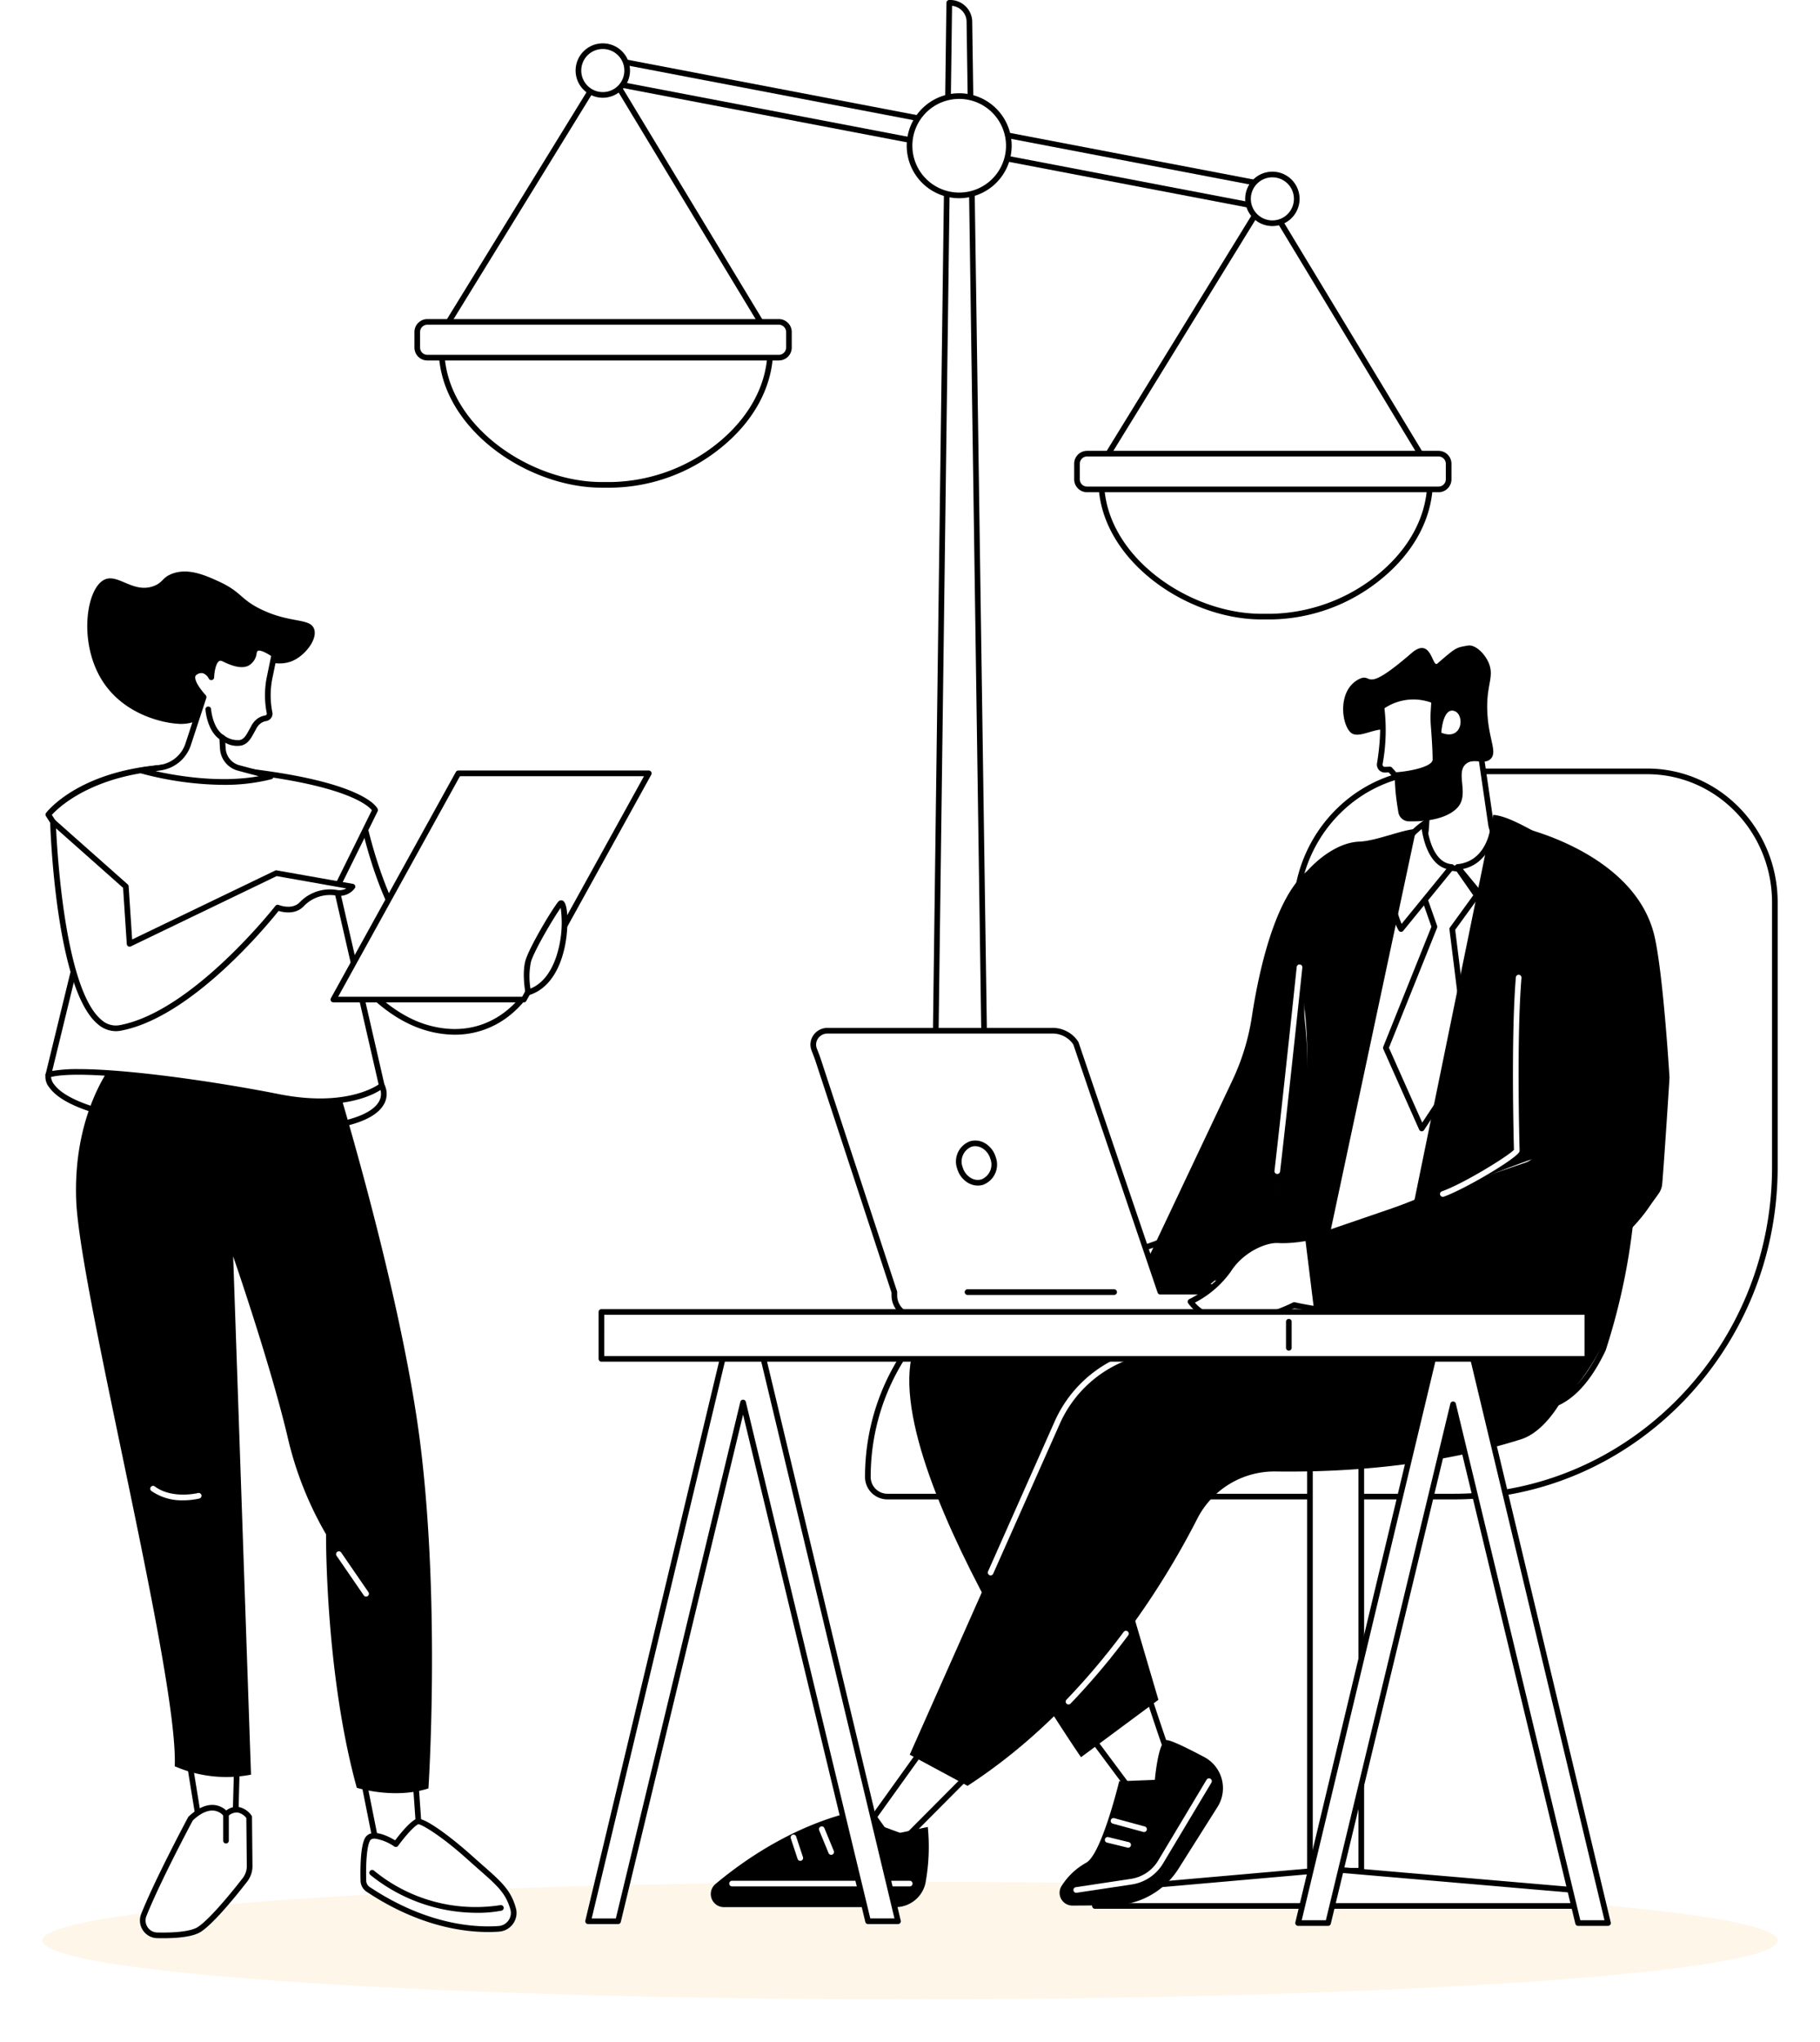 <svg xmlns="http://www.w3.org/2000/svg" xmlns:xlink="http://www.w3.org/1999/xlink" width="387" height="434.144" viewBox="0 0 387 434.144">
  <defs>
    <filter id="Ellipse_216" x="0" y="391.144" width="387" height="43" filterUnits="userSpaceOnUse">
      <feOffset dy="3" input="SourceAlpha"/>
      <feGaussianBlur stdDeviation="3" result="blur"/>
      <feFlood flood-color="#f7a823"/>
      <feComposite operator="in" in2="blur"/>
      <feComposite in="SourceGraphic"/>
    </filter>
  </defs>
  <g id="Group_8470" data-name="Group 8470" transform="translate(-188 -140.856)">
    <g transform="matrix(1, 0, 0, 1, 188, 140.86)" filter="url(#Ellipse_216)">
      <ellipse id="Ellipse_216-2" data-name="Ellipse 216" cx="184.5" cy="12.5" rx="184.5" ry="12.5" transform="translate(9 397.14)" fill="#f7a823" opacity="0.1"/>
    </g>
    <g id="Group_8187" data-name="Group 8187" transform="translate(106.074 -499.702)">
      <g id="Group_8053" data-name="Group 8053" transform="translate(170.05 640.558)">
        <g id="Group_8044" data-name="Group 8044" transform="translate(0 13.441)">
          <path id="Path_1193" data-name="Path 1193" d="M1104.3,731.659a.6.6,0,0,1-.511-.916l34.955-56.839a.6.6,0,0,1,.512-.286h0a.6.6,0,0,1,.512.29l33.434,55.319a.6.6,0,1,1-1.028.621l-32.926-54.476-34.438,56A.6.6,0,0,1,1104.3,731.659Z" transform="translate(-1098.533 -673.618)"/>
          <g id="Group_8042" data-name="Group 8042" transform="translate(5.167 60.183)">
            <path id="Path_1194" data-name="Path 1194" d="M1142.116,929.593h-2.128c-16.115,0-34.043-12.76-34.043-28.875h69.909C1175.855,916.833,1158.232,929.593,1142.116,929.593Z" transform="translate(-1105.345 -900.117)" fill="#fff"/>
            <path id="Path_1195" data-name="Path 1195" d="M1140.472,928.551h-2.128c-16.021,0-34.644-12.876-34.644-29.477a.6.6,0,0,1,.6-.6h69.91a.6.6,0,0,1,.6.6c0,7.733-3.924,15.172-11.049,20.948A37.781,37.781,0,0,1,1140.472,928.551Zm-35.561-28.876c.445,15.632,18.163,27.674,33.433,27.674h2.128a37.077,37.077,0,0,0,22.534-8.261c6.652-5.392,10.4-12.265,10.595-19.413Z" transform="translate(-1103.701 -898.473)"/>
          </g>
          <g id="Group_8043" data-name="Group 8043" transform="translate(0 54.408)">
            <rect id="Rectangle_1627" data-name="Rectangle 1627" width="79.028" height="7.599" rx="3.799" transform="translate(0.601 0.601)" fill="#fff"/>
            <path id="Path_1196" data-name="Path 1196" d="M1161.882,885.7h-74.744a2.746,2.746,0,0,1-2.743-2.743v-3.315a2.746,2.746,0,0,1,2.743-2.743h74.744a2.746,2.746,0,0,1,2.743,2.743v3.315A2.746,2.746,0,0,1,1161.882,885.7Zm-74.744-7.6a1.543,1.543,0,0,0-1.542,1.541v3.315a1.543,1.543,0,0,0,1.542,1.541h74.744a1.543,1.543,0,0,0,1.541-1.541v-3.315a1.542,1.542,0,0,0-1.541-1.541Z" transform="translate(-1084.395 -876.896)"/>
          </g>
        </g>
        <g id="Group_8045" data-name="Group 8045" transform="translate(109.664 0)">
          <path id="Path_1197" data-name="Path 1197" d="M1507.882,889.265h-11.516l3.459-263.619a4.093,4.093,0,0,1,4.279,3.81Z" transform="translate(-1495.765 -625.045)" fill="#fff"/>
          <path id="Path_1198" data-name="Path 1198" d="M1506.237,888.221H1494.72a.6.6,0,0,1-.6-.609l3.459-263.62a.6.6,0,0,1,.6-.593,4.709,4.709,0,0,1,4.879,4.4l3.78,259.809a.6.6,0,0,1-.6.61Zm-10.907-1.2h10.3l-3.77-259.2a3.428,3.428,0,0,0-3.084-3.175Z" transform="translate(-1494.12 -623.4)"/>
        </g>
        <g id="Group_8046" data-name="Group 8046" transform="translate(35.094 11.049)">
          <rect id="Rectangle_1628" data-name="Rectangle 1628" width="4.887" height="150.793" transform="translate(149.627 28.934) rotate(100.83)" fill="#fff"/>
          <path id="Path_1199" data-name="Path 1199" d="M1364.222,699.016a.613.613,0,0,1-.114-.011L1216,670.671a.6.6,0,0,1-.477-.7l.918-4.8a.6.6,0,0,1,.253-.384.608.608,0,0,1,.45-.093l148.108,28.334a.6.6,0,0,1,.477.7l-.918,4.8A.6.6,0,0,1,1364.222,699.016ZM1216.817,669.6l146.927,28.108.693-3.619-146.928-28.108Z" transform="translate(-1215.514 -664.68)"/>
        </g>
        <g id="Group_8047" data-name="Group 8047" transform="translate(34.272 9.218)">
          <circle id="Ellipse_202" data-name="Ellipse 202" cx="5.182" cy="5.182" r="5.182" transform="translate(0.601 0.601)" fill="#fff"/>
          <path id="Path_1200" data-name="Path 1200" d="M1218.225,669.406a5.783,5.783,0,1,1,5.783-5.783A5.79,5.79,0,0,1,1218.225,669.406Zm0-10.365a4.581,4.581,0,1,0,4.581,4.582A4.586,4.586,0,0,0,1218.225,659.042Z" transform="translate(-1212.442 -657.84)"/>
        </g>
        <g id="Group_8048" data-name="Group 8048" transform="translate(103.105 18.258)">
          <circle id="Ellipse_203" data-name="Ellipse 203" cx="10.557" cy="10.557" r="10.557" transform="matrix(0.234, -0.972, 0.972, 0.234, 0, 20.528)" fill="#fff"/>
          <path id="Path_1201" data-name="Path 1201" d="M1486.651,719.808a11.158,11.158,0,1,1,11.158-11.157A11.17,11.17,0,0,1,1486.651,719.808Zm0-21.113a9.956,9.956,0,1,0,9.956,9.956A9.967,9.967,0,0,0,1486.651,698.694Z" transform="translate(-1473.92 -695.919)"/>
        </g>
        <g id="Group_8051" data-name="Group 8051" transform="translate(140.283 41.459)">
          <path id="Path_1202" data-name="Path 1202" d="M1628.421,836.339a.6.6,0,0,1-.511-.915l34.955-56.84a.6.6,0,0,1,.512-.286h0a.6.6,0,0,1,.511.29l33.435,55.32a.6.6,0,1,1-1.028.622l-32.925-54.476-34.439,56A.6.6,0,0,1,1628.421,836.339Z" transform="translate(-1622.654 -778.298)"/>
          <g id="Group_8049" data-name="Group 8049" transform="translate(5.167 60.183)">
            <path id="Path_1203" data-name="Path 1203" d="M1666.238,1034.273h-2.128c-16.115,0-34.043-12.76-34.043-28.876h69.91C1699.976,1021.513,1682.353,1034.273,1666.238,1034.273Z" transform="translate(-1629.466 -1004.797)" fill="#fff"/>
            <path id="Path_1204" data-name="Path 1204" d="M1664.594,1033.23h-2.128c-16.021,0-34.644-12.876-34.644-29.477a.6.6,0,0,1,.6-.6h69.91a.6.6,0,0,1,.6.6c0,7.733-3.924,15.172-11.049,20.948A37.784,37.784,0,0,1,1664.594,1033.23Zm-35.561-28.876c.445,15.632,18.164,27.674,33.433,27.674h2.128a37.078,37.078,0,0,0,22.534-8.26c6.652-5.392,10.4-12.265,10.6-19.413Z" transform="translate(-1627.822 -1003.153)"/>
          </g>
          <g id="Group_8050" data-name="Group 8050" transform="translate(0 54.408)">
            <rect id="Rectangle_1629" data-name="Rectangle 1629" width="79.028" height="7.599" rx="3.799" transform="translate(0.601 0.601)" fill="#fff"/>
            <path id="Path_1205" data-name="Path 1205" d="M1686,990.377H1611.26a2.746,2.746,0,0,1-2.743-2.743v-3.315a2.746,2.746,0,0,1,2.743-2.743H1686a2.746,2.746,0,0,1,2.743,2.743v3.315A2.746,2.746,0,0,1,1686,990.377Zm-74.744-7.6a1.543,1.543,0,0,0-1.541,1.541v3.315a1.543,1.543,0,0,0,1.541,1.541H1686a1.543,1.543,0,0,0,1.541-1.541v-3.315a1.542,1.542,0,0,0-1.541-1.541Z" transform="translate(-1608.516 -981.576)"/>
          </g>
        </g>
        <g id="Group_8052" data-name="Group 8052" transform="translate(176.648 36.503)">
          <circle id="Ellipse_204" data-name="Ellipse 204" cx="5.182" cy="5.182" r="5.182" transform="translate(0.601 0.601)" fill="#fff"/>
          <path id="Path_1206" data-name="Path 1206" d="M1750.166,771.348a5.783,5.783,0,1,1,5.783-5.784A5.79,5.79,0,0,1,1750.166,771.348Zm0-10.365a4.581,4.581,0,1,0,4.581,4.581A4.586,4.586,0,0,0,1750.166,760.983Z" transform="translate(-1744.383 -759.781)"/>
        </g>
      </g>
      <g id="Group_8085" data-name="Group 8085" transform="translate(206.38 777.807)">
        <g id="Group_8057" data-name="Group 8057" transform="translate(59.481 26.175)">
          <g id="Group_8054" data-name="Group 8054">
            <path id="Path_1207" data-name="Path 1207" d="M1535.632,1266.433v26.387c0,25.806-20.376,46.725-45.512,46.725s-45.512,20.92-45.512,46.727a4.162,4.162,0,0,0,4.16,4.163h120.474c37.682,0,68.229-31.362,68.229-70.048v-56.3c0-15.387-12.15-27.861-27.137-27.861h-45.278C1548.806,1236.224,1535.632,1249.749,1535.632,1266.433Z" transform="translate(-1444.007 -1235.624)" fill="#fff"/>
            <path id="Path_1208" data-name="Path 1208" d="M1567.6,1389.392H1447.123a4.768,4.768,0,0,1-4.761-4.765c0-26.1,20.686-47.327,46.113-47.327,24.764,0,44.912-20.691,44.912-46.125v-26.387c0-16.988,13.469-30.809,30.024-30.809h45.278c15.3,0,27.738,12.767,27.738,28.462v56.3C1636.427,1357.7,1605.551,1389.392,1567.6,1389.392Zm-4.186-154.211c-15.893,0-28.823,13.282-28.823,29.608v26.387c0,26.1-20.686,47.327-46.113,47.327-24.764,0-44.911,20.691-44.911,46.125a3.565,3.565,0,0,0,3.559,3.563H1567.6c37.291,0,67.628-31.154,67.628-69.447v-56.3c0-15.031-11.9-27.26-26.536-27.26Z" transform="translate(-1442.363 -1233.98)"/>
          </g>
          <g id="Group_8055" data-name="Group 8055" transform="translate(94.004 106.66)">
            <rect id="Rectangle_1630" data-name="Rectangle 1630" width="10.917" height="127.114" transform="translate(0.601 0.601)" fill="#fff"/>
            <path id="Path_1209" data-name="Path 1209" d="M1805.1,1760.795H1794.18a.6.6,0,0,1-.6-.6V1633.08a.6.6,0,0,1,.6-.6H1805.1a.6.6,0,0,1,.6.6v127.114A.6.6,0,0,1,1805.1,1760.795Zm-10.317-1.2h9.715V1633.681h-9.715Z" transform="translate(-1793.578 -1632.479)"/>
          </g>
          <g id="Group_8056" data-name="Group 8056" transform="translate(48.295 233.656)">
            <path id="Path_1210" data-name="Path 1210" d="M1625.046,2113.449l48.316-4.241h4.43l49.325,4.241v3.366H1625.046Z" transform="translate(-1624.445 -2108.606)" fill="#fff"/>
            <path id="Path_1211" data-name="Path 1211" d="M1725.473,2115.77H1623.4a.6.6,0,0,1-.6-.6V2111.8a.6.6,0,0,1,.548-.6l48.316-4.241,4.483,0,49.377,4.244a.6.6,0,0,1,.55.6v3.365A.6.6,0,0,1,1725.473,2115.77Zm-101.471-1.2h100.87v-2.213l-48.777-4.194h-4.378L1624,2112.356Z" transform="translate(-1622.801 -2106.962)"/>
          </g>
        </g>
        <g id="Group_8080" data-name="Group 8080" transform="translate(26.684 0)">
          <g id="Group_8062" data-name="Group 8062" transform="translate(0 127.703)">
            <g id="Group_8058" data-name="Group 8058" transform="translate(78.968 92.917)">
              <path id="Path_1212" data-name="Path 1212" d="M1637.5,1983.98c-1.12-1.133-7.594-21.272-7.594-21.272l-12.792,9.127,14.024,18.849Z" transform="translate(-1616.511 -1962.107)" fill="#fff"/>
              <path id="Path_1213" data-name="Path 1213" d="M1629.492,1989.641h-.036a.6.6,0,0,1-.447-.241l-14.025-18.849a.6.6,0,0,1,.133-.848l12.793-9.127a.6.6,0,0,1,.921.305c2.456,7.641,6.652,20.109,7.455,21.038a.634.634,0,0,1,0,.831l-6.361,6.7A.6.6,0,0,1,1629.492,1989.641Zm-13.177-19.317,13.233,17.783,5.555-5.854c-1.514-2.885-5.778-15.937-7.163-20.224Z" transform="translate(-1614.866 -1960.462)"/>
            </g>
            <g id="Group_8059" data-name="Group 8059" transform="translate(74.162 105.07)">
              <path id="Path_1214" data-name="Path 1214" d="M1599.65,2041.05l8.508-.05a16.742,16.742,0,0,0,13.933-7.611l8.411-13.318a7.481,7.481,0,0,0-2.82-10.6c-3.511-1.865-7.19-3.684-8.052-3.6-1.75.167-2.457,8.447-2.457,8.447l-7.579.292s-3.745,15.571-7.039,17.34a14.47,14.47,0,0,0-5.2,4.911A2.715,2.715,0,0,0,1599.65,2041.05Z" transform="translate(-1596.91 -2005.866)"/>
              <path id="Path_1215" data-name="Path 1215" d="M1608.7,2060.584a.6.6,0,0,1-.089-1.2l11.637-1.752a8.209,8.209,0,0,0,5.838-3.912l10.282-17.178a.6.6,0,0,1,1.032.618l-10.282,17.178a9.4,9.4,0,0,1-6.69,4.483l-11.636,1.753A.722.722,0,0,1,1608.7,2060.584Z" transform="translate(-1605.106 -2028.12)" fill="#fff"/>
              <path id="Path_1216" data-name="Path 1216" d="M1644.627,2070.771a.621.621,0,0,1-.158-.022l-6.483-1.765a.6.6,0,0,1,.316-1.16l6.483,1.765a.6.6,0,0,1-.157,1.181Z" transform="translate(-1626.667 -2051.226)" fill="#fff"/>
              <path id="Path_1217" data-name="Path 1217" d="M1637.856,2085.131a.612.612,0,0,1-.143-.018l-4.347-1.063a.6.6,0,1,1,.285-1.167l4.347,1.064a.6.6,0,0,1-.142,1.184Z" transform="translate(-1623.273 -2062.257)" fill="#fff"/>
            </g>
            <g id="Group_8060" data-name="Group 8060" transform="translate(32.98 103.286)">
              <path id="Path_1218" data-name="Path 1218" d="M1468.015,2008.509l-14.853,14.923-7.874-2.892,13.691-19.092Z" transform="translate(-1444.688 -2000.847)" fill="#fff"/>
              <path id="Path_1219" data-name="Path 1219" d="M1451.518,2022.388a.593.593,0,0,1-.207-.037l-7.873-2.892a.6.6,0,0,1-.281-.914l13.691-19.091a.6.6,0,0,1,.859-.124l9.035,7.06a.6.6,0,0,1,.056.9l-14.852,14.923A.6.6,0,0,1,1451.518,2022.388Zm-6.925-3.784,6.77,2.487,14.1-14.169-8.008-6.258Z" transform="translate(-1443.044 -1999.203)"/>
            </g>
            <g id="Group_8061" data-name="Group 8061" transform="translate(0 119.506)">
              <path id="Path_1220" data-name="Path 1220" d="M1365.973,2063.832a42.737,42.737,0,0,1-.5,11.959,6.527,6.527,0,0,1-6.4,5.092H1322.62a2.787,2.787,0,0,1-1.79-4.925c6.481-5.43,18.4-13.722,33.063-16.155l4.088,5.722Z" transform="translate(-1319.826 -2059.803)"/>
              <path id="Path_1221" data-name="Path 1221" d="M1372.87,2118.795h-37.776a.6.6,0,1,1,0-1.2h37.776a.6.6,0,1,1,0,1.2Z" transform="translate(-1330.567 -2102.126)" fill="#fff"/>
              <path id="Path_1222" data-name="Path 1222" d="M1408.373,2080.451a.6.6,0,0,1-.556-.372l-2-4.85a.6.6,0,1,1,1.111-.459l2,4.85a.6.6,0,0,1-.327.784A.591.591,0,0,1,1408.373,2080.451Z" transform="translate(-1382.769 -2070.492)" fill="#fff"/>
              <path id="Path_1223" data-name="Path 1223" d="M1385.324,2086.514a.6.6,0,0,1-.57-.413l-1.447-4.376a.6.6,0,1,1,1.141-.377l1.447,4.376a.6.6,0,0,1-.382.759A.593.593,0,0,1,1385.324,2086.514Z" transform="translate(-1366.294 -2075.279)" fill="#fff"/>
            </g>
            <path id="Path_1224" data-name="Path 1224" d="M1570.242,1632.809s-67.878-7.9-88.062,9.571,31.862,92.607,31.862,92.607l16.459-12.207-15.612-53.1,62.746-17.819Z" transform="translate(-1435.319 -1626.283)"/>
            <path id="Path_1225" data-name="Path 1225" d="M1607.854,1654.412c-9.86,3.13-27.5,7.175-52.16,6.839a18.4,18.4,0,0,0-16.657,10.017c-7.3,14.323-23.111,40.112-48.861,56.828l-12.3-6.626,31.388-70.658a26.078,26.078,0,0,1,14.853-13.9l62.208-22.812s19.29-5.391,28.747,11.828c1.689,3.075,4.825-2.422,5.572.059C1623.207,1634.5,1616.322,1651.725,1607.854,1654.412Z" transform="translate(-1435.574 -1613.306)"/>
            <path id="Path_1226" data-name="Path 1226" d="M1540.511,1716.412a.6.6,0,0,1-.549-.845l14.184-31.93a26.818,26.818,0,0,1,15.194-14.216l29.792-10.925a.6.6,0,0,1,.415,1.129l-29.792,10.924a25.612,25.612,0,0,0-14.51,13.575l-14.185,31.929A.6.6,0,0,1,1540.511,1716.412Z" transform="translate(-1481.004 -1646.375)" fill="#fff"/>
            <path id="Path_1227" data-name="Path 1227" d="M1602.389,1948.412a.6.6,0,0,1-.433-1.017c2.831-2.944,5.617-6.108,8.282-9.4a.6.6,0,0,1,.934.756c-2.686,3.32-5.495,6.509-8.35,9.479A.6.6,0,0,1,1602.389,1948.412Z" transform="translate(-1526.32 -1850.926)" fill="#fff"/>
            <path id="Path_1228" data-name="Path 1228" d="M1633.458,1925.251a.6.6,0,0,1-.466-.979c1.305-1.613,2.61-3.294,3.878-5a.6.6,0,1,1,.964.718c-1.277,1.715-2.592,3.409-3.907,5.034A.6.6,0,0,1,1633.458,1925.251Z" transform="translate(-1549.074 -1837.205)" fill="#fff"/>
          </g>
          <g id="Group_8064" data-name="Group 8064" transform="translate(92.593 42.842)">
            <g id="Group_8063" data-name="Group 8063" transform="translate(12.159)">
              <path id="Path_1229" data-name="Path 1229" d="M1784.648,1300c-7.778-1.828-11.022-1.852-39.292-.828-6.91.25-15.128,8.922-15.941,15.788,2.2,6.586,12.331,39.1-5.362,64.509a54.986,54.986,0,0,1-10.609,11.348,35.563,35.563,0,0,0,12.217,6.531c9.121,2.708,13.707-.219,21.057,0,19.443.58,26.573,22.234,39.131,19.515,3.353-.726,7.8-3.342,11.964-12.115a135.025,135.025,0,0,0,5.633-25.472,139.691,139.691,0,0,0-6.655-61.637C1795.414,1313.318,1793.816,1302.154,1784.648,1300Z" transform="translate(-1712.843 -1297.891)" fill="#fff"/>
              <path id="Path_1230" data-name="Path 1230" d="M1782,1416.06c-5.2,0-9.5-3.84-14.38-8.2-5.912-5.277-12.611-11.259-22.566-11.556a39.957,39.957,0,0,0-7.11.572c-4,.577-8.142,1.173-14.1-.6a36.063,36.063,0,0,1-12.423-6.64.6.6,0,0,1,0-.935,54.608,54.608,0,0,0,10.494-11.224c16.248-23.33,9.109-52.511,5.285-63.975a.607.607,0,0,1-.027-.261c.816-6.894,8.972-16.044,16.516-16.318,28.751-1.041,31.7-.978,39.45.844,8.246,1.938,10.584,10.688,11.981,15.916.221.825.411,1.539.6,2.124a139.223,139.223,0,0,1,6.679,61.892,136.067,136.067,0,0,1-5.659,25.586.623.623,0,0,1-.028.072c-3.43,7.222-7.6,11.408-12.38,12.444A10.985,10.985,0,0,1,1782,1416.06Zm-37.722-20.969q.4,0,.813.012c10.391.31,17.265,6.447,23.33,11.861,5.348,4.775,9.964,8.9,15.656,7.667,4.394-.952,8.273-4.9,11.532-11.75a134.838,134.838,0,0,0,5.6-25.322,138.047,138.047,0,0,0-6.627-61.373c-.2-.623-.392-1.349-.617-2.19-1.328-4.967-3.55-13.281-11.1-15.055-7.606-1.788-10.531-1.849-39.132-.813-6.323.229-14.445,8.256-15.35,15.127,3.891,11.724,11.016,41.223-5.482,64.913a55.708,55.708,0,0,1-10.145,11,34.677,34.677,0,0,0,11.43,5.963c5.707,1.694,9.535,1.142,13.589.56A44.137,44.137,0,0,1,1744.279,1395.091Zm51.889,8.013h0Z" transform="translate(-1711.198 -1296.249)"/>
            </g>
            <path id="Path_1231" data-name="Path 1231" d="M1688.225,1341.126c1.607-10.594,5.9-30.675,15.544-32.966-4.635,14.247-4.737,29.409-4.118,45.813.718,18.983-17.709,43.552-18.281,43.181-8.164.038-13.987-.954-15.6-3.8l18.305-38.7A48.742,48.742,0,0,0,1688.225,1341.126Z" transform="translate(-1665.771 -1304.972)"/>
          </g>
          <g id="Group_8067" data-name="Group 8067" transform="translate(21.195 81.324)">
            <g id="Group_8066" data-name="Group 8066">
              <g id="Group_8065" data-name="Group 8065">
                <path id="Path_1232" data-name="Path 1232" d="M1404.3,1442.27h47.833a5.913,5.913,0,0,1,4.965,2.659l17.946,52.824h42.338v.792a4.518,4.518,0,0,1-4.518,4.518H1423.01a4.518,4.518,0,0,1-4.517-4.518v-.7l-16.22-49.393c-.247-.752-.551-1.482-.832-2.222A2.968,2.968,0,0,1,1404.3,1442.27Z" transform="translate(-1400.655 -1441.669)" fill="#fff"/>
                <path id="Path_1233" data-name="Path 1233" d="M1511.223,1502.018h-89.852a5.124,5.124,0,0,1-5.119-5.118v-.595L1400.062,1447c-.171-.523-.379-1.053-.579-1.564l-.245-.632a3.481,3.481,0,0,1,.4-3.214,3.607,3.607,0,0,1,3.017-1.566h47.833a6.482,6.482,0,0,1,5.469,2.933.621.621,0,0,1,.065.134l17.807,52.417h41.907a.6.6,0,0,1,.6.6v.792A5.125,5.125,0,0,1,1511.223,1502.018Zm-93.814-6.043a.6.6,0,0,1,.045.229v.7a3.921,3.921,0,0,0,3.917,3.917h89.852a3.921,3.921,0,0,0,3.917-3.917v-.191H1473.4a.6.6,0,0,1-.57-.408l-17.919-52.751a5.288,5.288,0,0,0-4.421-2.325h-47.833a2.421,2.421,0,0,0-2.028,1.046,2.28,2.28,0,0,0-.269,2.1l.241.621c.205.527.418,1.072.6,1.627Z" transform="translate(-1399.016 -1440.024)"/>
              </g>
              <path id="Path_1234" data-name="Path 1234" d="M1519.383,1539.079a4.168,4.168,0,0,1-2.226-.667,5.139,5.139,0,0,1-2.15-2.888,4.589,4.589,0,0,1,2.7-5.863,4.021,4.021,0,0,1,3.343.5,5.147,5.147,0,0,1,2.149,2.889h0a4.591,4.591,0,0,1-2.7,5.863A3.876,3.876,0,0,1,1519.383,1539.079Zm-.561-8.38a2.655,2.655,0,0,0-.764.112,3.4,3.4,0,0,0-1.9,4.366,3.944,3.944,0,0,0,1.64,2.219,2.841,2.841,0,0,0,2.354.368,3.4,3.4,0,0,0,1.9-4.366,3.941,3.941,0,0,0-1.64-2.219A2.985,2.985,0,0,0,1518.822,1530.7Z" transform="translate(-1483.793 -1505.548)"/>
              <path id="Path_1235" data-name="Path 1235" d="M1553.328,1648.881h-31.173a.6.6,0,1,1,0-1.2h31.173a.6.6,0,1,1,0,1.2Z" transform="translate(-1488.755 -1592.099)"/>
            </g>
          </g>
          <g id="Group_8072" data-name="Group 8072" transform="translate(134.466)">
            <g id="Group_8071" data-name="Group 8071">
              <g id="Group_8068" data-name="Group 8068" transform="translate(9.084 19.785)">
                <path id="Path_1236" data-name="Path 1236" d="M1867.266,1217.892l-.967,13.447a4.291,4.291,0,0,1-3.178,3.634l-4.724,1.232,3.064,2.334c6.795,5.174,16.206,6.233,23.01,1.072l4.85-3.679-5.868-1.311c-1.686-.377-2.982-2.779-3.289-4.479l-2.591-17.793Z" transform="translate(-1857.796 -1211.748)" fill="#fff"/>
                <path id="Path_1237" data-name="Path 1237" d="M1872.5,1241.975a21.641,21.641,0,0,1-13.042-4.6l-3.065-2.334a.6.6,0,0,1,.212-1.059l4.724-1.231a3.673,3.673,0,0,0,2.733-3.126l.964-13.418a.6.6,0,0,1,.314-.486l10.307-5.543a.6.6,0,0,1,.879.443l2.592,17.793c.3,1.639,1.532,3.69,2.826,3.978l5.868,1.311a.6.6,0,0,1,.232,1.066l-4.85,3.679A17.555,17.555,0,0,1,1872.5,1241.975Zm-14.4-7.145,2.081,1.585c7.074,5.386,16.029,5.816,22.284,1.071l3.818-2.9-4.6-1.029c-2.052-.458-3.428-3.176-3.75-4.958l-2.471-16.964-9.26,4.98-.944,13.118a4.876,4.876,0,0,1-3.626,4.173Z" transform="translate(-1856.153 -1210.104)"/>
              </g>
              <g id="Group_8070" data-name="Group 8070">
                <path id="Path_1238" data-name="Path 1238" d="M1825.488,1143.4c3.233-1.711.629,3.617,11.263-5.586,4.235-3.664,4.386,3.176,5.488,2.229,4.066-3.5,3.924-3.385,6.489-3.83,1.7-.3,3.972,2.048,4.647,4.266.891,2.928-1.056,4.68-.391,11.424.467,4.736,1.957,7.062.592,8.408-1.38,1.361-3.626-.3-5.246,1.069-2.1,1.776.3,5.726-1.252,8.525-.975,1.765-4.181,3.842-10.922,3.681a2.286,2.286,0,0,1-2.2-1.913c-.228-1.386-.507-3.139-.634-4.836-.6-8.085,1.137-10.772-.577-12.154-2.627-2.117-7.09,1.827-8.985-.033C1821.8,1152.718,1821.062,1145.739,1825.488,1143.4Z" transform="translate(-1822.214 -1136.185)"/>
                <g id="Group_8069" data-name="Group 8069" transform="translate(7.179 10.286)">
                  <path id="Path_1239" data-name="Path 1239" d="M1862.859,1177.742l-.134,2.209a22.578,22.578,0,0,0,.025,3.123c.151,1.95.386,5.307.375,7.2-.017,2.775-8.593,3.317-8.593,3.317l-1.089-1.212-1.006.043a1.127,1.127,0,0,1-.566-.114,1.083,1.083,0,0,1-.574-1.139c.406-2.45,1.116-7.861.33-12.068A11.733,11.733,0,0,1,1862.859,1177.742Z" transform="translate(-1850.681 -1176.282)" fill="#fff"/>
                  <path id="Path_1240" data-name="Path 1240" d="M1852.887,1192.519a.6.6,0,0,1-.447-.2l-.9-1-.724.03a1.728,1.728,0,0,1-.87-.181,1.685,1.685,0,0,1-.889-1.769c.361-2.174,1.113-7.68.333-11.859a.6.6,0,0,1,.213-.577,12.229,12.229,0,0,1,11.828-1.449.6.6,0,0,1,.382.6l-.134,2.209a22.156,22.156,0,0,0,.026,3.04c.145,1.88.387,5.322.375,7.246-.019,3.174-7.63,3.816-9.156,3.913Zm-1.088-2.413a.6.6,0,0,1,.447.2l.892.992c3.221-.244,7.732-1.236,7.741-2.7.012-1.879-.227-5.283-.372-7.145a23.425,23.425,0,0,1-.027-3.206l.107-1.764a11.075,11.075,0,0,0-9.95,1.209,40.049,40.049,0,0,1-.394,11.9.485.485,0,0,0,.26.507.553.553,0,0,0,.263.047l1.007-.042Z" transform="translate(-1849.036 -1174.614)"/>
                </g>
                <path id="Path_1241" data-name="Path 1241" d="M1900.164,1192.645s.316-5.311,2.7-4.64S1904.747,1194.514,1900.164,1192.645Z" transform="translate(-1879.3 -1174.092)" fill="#fff"/>
              </g>
            </g>
          </g>
          <g id="Group_8073" data-name="Group 8073" transform="translate(142.947 46.475)">
            <path id="Path_1242" data-name="Path 1242" d="M1866.477,1324.817l-10.33,25.74,7.629,17.146,9.9-14.966-3.407-27.436,5.2-7.172-3.921-5.634-3.255-.427-4.508,5.063Z" transform="translate(-1855.547 -1311.466)" fill="#fff"/>
            <path id="Path_1243" data-name="Path 1243" d="M1862.134,1366.66l-.05,0a.6.6,0,0,1-.5-.354l-7.629-17.146a.6.6,0,0,1-.008-.469l10.245-25.531-2.622-7.472a.6.6,0,0,1,.118-.6l4.508-5.064a.6.6,0,0,1,.527-.2l3.255.428a.6.6,0,0,1,.415.253l3.922,5.634a.6.6,0,0,1-.007.7l-5.061,6.979,3.378,27.2a.6.6,0,0,1-.1.405l-9.9,14.967A.6.6,0,0,1,1862.134,1366.66Zm-6.977-17.759,7.08,15.912,9.168-13.866-3.379-27.216a.6.6,0,0,1,.11-.426l4.949-6.826-3.526-5.066-2.677-.352-4.06,4.561,2.58,7.352a.6.6,0,0,1-.01.423Z" transform="translate(-1853.903 -1309.822)"/>
          </g>
          <g id="Group_8074" data-name="Group 8074" transform="translate(158.191 36.769)">
            <path id="Path_1244" data-name="Path 1244" d="M1923.4,1298.029c3.116-5.517,5.666-12.636,2.217-17.128l-4.721-5.1s-.379,9.024-7.8,9.74Z" transform="translate(-1912.5 -1275.202)" fill="#fff"/>
            <path id="Path_1245" data-name="Path 1245" d="M1921.762,1296.986a.6.6,0,0,1-.464-.219l-10.3-12.485a.6.6,0,0,1,.406-.981c6.806-.656,7.241-8.821,7.257-9.168a.6.6,0,0,1,1.041-.382l4.721,5.1c3.788,4.928.927,12.413-2.134,17.832a.6.6,0,0,1-.471.3Zm-9.168-12.655,9.068,10.989c2.314-4.3,5.161-11.372,1.839-15.7l-3.807-4.108C1919.268,1278,1917.766,1283.212,1912.594,1284.332Z" transform="translate(-1910.857 -1273.559)"/>
          </g>
          <g id="Group_8075" data-name="Group 8075" transform="translate(144.102 37.326)">
            <path id="Path_1246" data-name="Path 1246" d="M1873.3,1287.076c-5.282-.409-5.88-9.188-5.88-9.188s-5.426,3.665-6.5,9.074a19.871,19.871,0,0,0,1.633,13.3Z" transform="translate(-1859.873 -1277.287)" fill="#fff"/>
            <path id="Path_1247" data-name="Path 1247" d="M1860.894,1299.217a.357.357,0,0,1-.043,0,.6.6,0,0,1-.472-.289c-.137-.226-3.318-5.641-1.708-13.726,1.112-5.587,6.527-9.3,6.756-9.455a.6.6,0,0,1,.936.457c.005.083.625,8.266,5.327,8.63a.6.6,0,0,1,.42.979L1861.36,1299A.6.6,0,0,1,1860.894,1299.217Zm4.394-21.854c-1.511,1.235-4.67,4.214-5.438,8.072a20.148,20.148,0,0,0,1.164,12.082l9.523-11.678C1866.776,1284.746,1865.619,1279.633,1865.288,1277.364Z" transform="translate(-1858.218 -1275.643)"/>
          </g>
          <g id="Group_8076" data-name="Group 8076" transform="translate(105.953 36.03)">
            <path id="Path_1248" data-name="Path 1248" d="M1759.722,1282.008c-2.876.1-8.48,2.559-12.125,2.691-6.91.25-15.128,8.922-15.941,15.788,2.2,6.586,12.331,39.1-5.362,64.509a54.954,54.954,0,0,1-10.61,11.348,35.581,35.581,0,0,0,12.217,6.531,25.923,25.923,0,0,0,10.118,1.04Z" transform="translate(-1715.685 -1279.009)"/>
            <path id="Path_1249" data-name="Path 1249" d="M1905.846,1294.958c-1.377-4.318-4.088-15.545-12.513-19.757-3.2-1.6-7.328-4.177-10.4-4.4l-21.4,104.594c7.2,6,25.436,23.193,32.8,21.6,3.353-.726,8.368-6.153,12.535-14.926a135.036,135.036,0,0,0,5.634-25.472A139.7,139.7,0,0,0,1905.846,1294.958Z" transform="translate(-1822.498 -1270.801)"/>
          </g>
          <g id="Group_8079" data-name="Group 8079" transform="translate(101.408 38.83)">
            <g id="Group_8077" data-name="Group 8077" transform="translate(2.542 94.957)">
              <path id="Path_1250" data-name="Path 1250" d="M1708.993,1642.786c-.144,0-.228-.007-.25-.009a.6.6,0,0,1,.117-1.2c.063.007,4.04.253,10.253-5.389a.6.6,0,1,1,.807.89C1714.053,1642.409,1710.017,1642.786,1708.993,1642.786Z" transform="translate(-1708.202 -1636.036)"/>
              <path id="Path_1251" data-name="Path 1251" d="M1723.458,1653.419a3.15,3.15,0,0,1-.464-.027.6.6,0,0,1,.182-1.188c.051.008,3.541.42,9.022-4.344a.6.6,0,1,1,.789.908C1728.128,1652.989,1724.666,1653.419,1723.458,1653.419Z" transform="translate(-1718.663 -1644.588)"/>
            </g>
            <g id="Group_8078" data-name="Group 8078" transform="translate(0 42.498)">
              <path id="Path_1252" data-name="Path 1252" d="M1709.043,1493.13c2.738-4.285,7.766-6.456,10.529-6.3,12.568.71,36.8-12.005,54.823-18.15,3.122-4.541.851-14.474,2.27-26.393l22.987,1.986c2.293,11.362,1.419,30.649-.568,33.2-1.314,3.129-8.462,12.217-22.987,19.3-22.7,11.068-53.094,3.833-53.094,3.833s-15.4,8.142-22.053-.706C1700.951,1499.9,1706.305,1497.414,1709.043,1493.13Z" transform="translate(-1700.35 -1441.686)" fill="#fff"/>
              <path id="Path_1253" data-name="Path 1253" d="M1708.539,1503.011c-3.611,0-7.215-1.071-9.713-4.393a.6.6,0,0,1,.227-.906c.052-.024,5.231-2.47,7.839-6.551,2.743-4.294,7.894-6.755,11.069-6.576,8.448.475,22.491-5.308,36.079-10.9,6.21-2.557,12.628-5.2,18.323-7.151,1.628-2.552,1.591-6.948,1.546-12.481a103.967,103.967,0,0,1,.515-13.48.6.6,0,0,1,.649-.527l22.987,1.987a.6.6,0,0,1,.537.48c2.252,11.159,1.533,30.556-.631,33.622-1.213,2.78-7.933,12.071-23.249,19.537-21.621,10.54-50.468,4.549-53.276,3.927C1720.245,1500.2,1714.384,1503.01,1708.539,1503.011Zm-8.3-4.554c6.505,7.422,20.691.052,20.837-.026a.6.6,0,0,1,.42-.053c.3.072,30.449,7.055,52.692-3.789,13.986-6.818,21.331-15.738,22.7-18.99a.577.577,0,0,1,.08-.136c1.781-2.29,2.693-21,.54-32.274l-21.954-1.9a106.2,106.2,0,0,0-.44,12.75c.048,5.864.086,10.5-1.865,13.334a.6.6,0,0,1-.3.228c-5.707,1.946-12.184,4.612-18.447,7.191-13.714,5.646-27.89,11.479-36.6,10.991-2.49-.141-7.338,1.875-9.988,6.023A21.483,21.483,0,0,1,1700.242,1498.457Zm7.157-6.973h0Z" transform="translate(-1698.706 -1440.041)"/>
            </g>
            <path id="Path_1254" data-name="Path 1254" d="M1867.25,1358.931a4.2,4.2,0,0,0,.72-2.032c.409-4.739,1.555-22.431,1.547-22.564-.16-2.606-1.4-22.056-3.152-29.9-3.958-17.7-27.922-23.177-27.922-23.177,4.492,15.166,5.492,35.16,4.067,49.111-.069.675-1.1,13.268-1.115,18.663a3.533,3.533,0,0,1-2.392,3.326l-46.958,16.094,2.2,17.8C1828.237,1387.188,1853.438,1378.98,1867.25,1358.931Z" transform="translate(-1767.063 -1281.261)"/>
          </g>
          <path id="Path_1255" data-name="Path 1255" d="M1899.784,1445.04a.6.6,0,0,1-.2-1.167c4.709-1.68,14.234-7.587,15.316-8.833-.064-2.317-.63-24.309.408-36.669a.607.607,0,0,1,.65-.548.6.6,0,0,1,.547.649c-1.085,12.925-.405,36.494-.4,36.73a.6.6,0,0,1-.064.287c-.753,1.508-11.557,7.912-16.055,9.517A.621.621,0,0,1,1899.784,1445.04Z" transform="translate(-1744.117 -1327.793)" fill="#fff"/>
          <path id="Path_1256" data-name="Path 1256" d="M1768.243,1434.162a.494.494,0,0,1-.069,0,.6.6,0,0,1-.528-.666c1.829-15.807,4.7-43.08,4.73-43.353a.6.6,0,1,1,1.194.125c-.028.274-2.9,27.553-4.731,43.366A.6.6,0,0,1,1768.243,1434.162Z" transform="translate(-1647.782 -1321.774)" fill="#fff"/>
        </g>
        <g id="Group_8084" data-name="Group 8084" transform="translate(0 141.126)">
          <g id="Group_8081" data-name="Group 8081" transform="translate(150.979 7.843)">
            <path id="Path_1257" data-name="Path 1257" d="M1792.831,1817.1l26.579-110.3,26.579,110.3h6.371l-29.2-122.087-7.491-.011-29.205,122.1Z" transform="translate(-1785.859 -1694.404)" fill="#fff"/>
            <path id="Path_1258" data-name="Path 1258" d="M1850.715,1816.061h-6.371a.6.6,0,0,1-.584-.46l-26-107.88-26,107.88a.6.6,0,0,1-.584.46h-6.37a.6.6,0,0,1-.585-.741l29.205-122.1a.6.6,0,0,1,.585-.462h0l7.491.011a.6.6,0,0,1,.584.461l29.2,122.088a.6.6,0,0,1-.584.741Zm-5.9-1.2h5.136l-28.916-120.887-6.542-.01-28.918,120.9h5.135l26.47-109.844a.6.6,0,0,1,1.167,0Z" transform="translate(-1784.214 -1692.76)"/>
          </g>
          <g id="Group_8082" data-name="Group 8082" transform="translate(0 7.465)">
            <path id="Path_1259" data-name="Path 1259" d="M1228.748,1815.689l26.579-110.3,26.579,110.3h6.371l-29.2-122.087-7.492-.011-29.205,122.1Z" transform="translate(-1221.776 -1692.99)" fill="#fff"/>
            <path id="Path_1260" data-name="Path 1260" d="M1286.633,1814.647h-6.372a.6.6,0,0,1-.585-.46l-25.994-107.88-26,107.88a.6.6,0,0,1-.584.46h-6.37a.6.6,0,0,1-.585-.74l29.206-122.1a.6.6,0,0,1,.584-.461l7.492.01a.6.6,0,0,1,.584.462l29.2,122.088a.6.6,0,0,1-.584.74Zm-5.9-1.2h5.136l-28.917-120.887-6.542-.009-28.918,120.9h5.135L1253.1,1703.6a.6.6,0,0,1,1.168,0Z" transform="translate(-1220.131 -1691.347)"/>
          </g>
          <g id="Group_8083" data-name="Group 8083" transform="translate(2.828)">
            <rect id="Rectangle_1631" data-name="Rectangle 1631" width="209.646" height="9.974" transform="translate(0.601 0.601)" fill="#fff"/>
            <path id="Path_1261" data-name="Path 1261" d="M1440.945,1674.632H1231.3a.6.6,0,0,1-.6-.6v-9.974a.6.6,0,0,1,.6-.6h209.646a.6.6,0,0,1,.6.6v9.974A.6.6,0,0,1,1440.945,1674.632Zm-209.046-1.2h208.445v-8.772H1231.9Z" transform="translate(-1230.698 -1663.456)"/>
          </g>
          <path id="Path_1262" data-name="Path 1262" d="M1777.413,1677.971a.6.6,0,0,1-.6-.6v-5.553a.6.6,0,1,1,1.2,0v5.553A.6.6,0,0,1,1777.413,1677.971Z" transform="translate(-1627.815 -1669.139)"/>
        </g>
      </g>
      <g id="Group_8114" data-name="Group 8114" transform="translate(91.571 762.086)">
        <g id="Group_8113" data-name="Group 8113" transform="translate(0 0)">
          <g id="Group_8099" data-name="Group 8099" transform="translate(0 96.446)">
            <path id="Path_1292" data-name="Path 1292" d="M793.47,1450.007s-2.691,9.228,37.466,11.473,33.438-9.162,33.438-9.162l-42.159-12.282Z" transform="translate(-792.831 -1439.435)" fill="#fff"/>
            <path id="Path_1293" data-name="Path 1293" d="M838.854,1460.723q-4.43,0-9.6-.289c-26.327-1.472-34.776-5.913-37.227-9.379a3.483,3.483,0,0,1-.782-2.861.6.6,0,0,1,.38-.4l28.745-9.971a.6.6,0,0,1,.365-.009L862.9,1450.1a.6.6,0,0,1,.35.271,4.452,4.452,0,0,1-.181,4.443C860.687,1458.714,852.382,1460.723,838.854,1460.723ZM792.387,1448.8a3.079,3.079,0,0,0,.7,1.66c1.959,2.629,9.272,7.264,36.24,8.773,24.886,1.393,31.172-2.552,32.7-5.026a3.287,3.287,0,0,0,.279-3.033l-41.719-12.154Z" transform="translate(-791.185 -1437.79)"/>
          </g>
          <g id="Group_8104" data-name="Group 8104" transform="translate(6.511 103.014)">
            <g id="Group_8100" data-name="Group 8100" transform="translate(23.167 147.35)">
              <path id="Path_1294" data-name="Path 1294" d="M914.828,2015.819l-.51,18.949-6.692.723-3.311-20.392Z" transform="translate(-903.713 -2014.498)" fill="#fff"/>
              <path id="Path_1295" data-name="Path 1295" d="M905.98,2034.448a.6.6,0,0,1-.593-.505l-3.312-20.392a.6.6,0,0,1,.634-.7l10.513.719a.6.6,0,0,1,.56.616l-.509,18.95a.6.6,0,0,1-.536.581l-6.693.723A.644.644,0,0,1,905.98,2034.448Zm-2.6-20.342,3.1,19.082,5.6-.605.48-17.848Z" transform="translate(-902.068 -2012.854)"/>
            </g>
            <g id="Group_8101" data-name="Group 8101" transform="translate(60.724 154.291)">
              <path id="Path_1296" data-name="Path 1296" d="M1055.567,2041.032l1.068,15.092-8.844.724-3.157-15.817Z" transform="translate(-1044.033 -2040.431)" fill="#fff"/>
              <path id="Path_1297" data-name="Path 1297" d="M1046.146,2055.805a.6.6,0,0,1-.589-.484l-3.157-15.816a.6.6,0,0,1,.589-.719h10.934a.6.6,0,0,1,.6.559l1.068,15.093a.6.6,0,0,1-.551.641l-8.844.723Zm-2.424-15.817,2.909,14.573,7.718-.631-.986-13.942Z" transform="translate(-1042.388 -2038.786)"/>
            </g>
            <g id="Group_8102" data-name="Group 8102" transform="translate(60.489 162.18)">
              <path id="Path_1298" data-name="Path 1298" d="M1044.786,2084.881a2.276,2.276,0,0,1-1.006-1.832c-.058-2.216-.065-6.932.828-8.705,1.185-2.352,6.075.927,6.075.927s2.861-3.967,4.537-4.8c.868-.432,5.942,2.947,11.058,7.552,5.607,5.047,8.138,6.657,9.347,11.009a3.39,3.39,0,0,1-3.046,4.246C1067.431,2093.646,1057.038,2093.031,1044.786,2084.881Z" transform="translate(-1043.157 -2069.852)" fill="#fff"/>
              <path id="Path_1299" data-name="Path 1299" d="M1068.668,2092.368c-5.682,0-15.072-1.4-25.86-8.577a2.871,2.871,0,0,1-1.273-2.317c-.067-2.563-.04-7.141.893-8.991a2.064,2.064,0,0,1,1.352-1.09c1.655-.434,4.06.849,5.107,1.481.84-1.118,2.958-3.8,4.422-4.531,1.7-.85,9.044,5.228,11.728,7.644.883.795,1.69,1.5,2.426,2.152,4.016,3.533,6.031,5.3,7.1,9.142a3.908,3.908,0,0,1-.584,3.308,4.01,4.01,0,0,1-3,1.7C1070.3,2092.336,1069.525,2092.368,1068.668,2092.368Zm-24.136-19.865a1.785,1.785,0,0,0-.448.052.856.856,0,0,0-.584.469c-.585,1.163-.871,4.31-.763,8.418a1.668,1.668,0,0,0,.737,1.348c12.117,8.06,22.382,8.66,27.418,8.3a2.812,2.812,0,0,0,2.1-1.192,2.712,2.712,0,0,0,.408-2.295c-.97-3.493-2.776-5.082-6.732-8.562-.74-.65-1.55-1.364-2.437-2.161-5.444-4.9-9.634-7.414-10.438-7.436-1.274.679-3.507,3.532-4.27,4.589a.6.6,0,0,1-.821.148A9.834,9.834,0,0,0,1044.532,2072.5Z" transform="translate(-1041.512 -2068.261)"/>
            </g>
            <path id="Path_1300" data-name="Path 1300" d="M1071.429,2118.117a36.127,36.127,0,0,1-22.646-8.046.6.6,0,0,1,.749-.939,34.043,34.043,0,0,0,26.863,7.358.6.6,0,0,1,.273,1.171A26.127,26.127,0,0,1,1071.429,2118.117Z" transform="translate(-986.181 -1935.917)"/>
            <g id="Group_8103" data-name="Group 8103" transform="translate(13.599 159.259)">
              <path id="Path_1301" data-name="Path 1301" d="M891.285,2071.964l-.1-10.375s-2.08-3.147-4.933-.589c0,0-2.637-3.7-7.531.911,0,0-6.888,12.838-9.937,20.475a3.156,3.156,0,0,0,2.843,4.336c3.161.073,7.249-.1,9.029-1.3,2.783-1.882,7.547-7.814,9.624-10.486A4.764,4.764,0,0,0,891.285,2071.964Z" transform="translate(-867.96 -2058.995)" fill="#fff"/>
              <path id="Path_1302" data-name="Path 1302" d="M871.26,2085.692q-.621,0-1.281-.015a3.693,3.693,0,0,1-3.032-1.679,3.775,3.775,0,0,1-.354-3.48c3.026-7.58,9.9-20.407,9.965-20.536a.616.616,0,0,1,.117-.154c1.91-1.8,3.748-2.625,5.462-2.458a4.355,4.355,0,0,1,2.541,1.162,3.536,3.536,0,0,1,2.586-.755,4.4,4.4,0,0,1,2.788,1.835.6.6,0,0,1,.1.326l.1,10.375a5.389,5.389,0,0,1-1.128,3.346c-2.454,3.158-6.985,8.738-9.761,10.615C877.966,2085.217,875.243,2085.692,871.26,2085.692Zm6.31-25.055c-.609,1.142-6.991,13.136-9.862,20.327a2.544,2.544,0,0,0,.241,2.374,2.508,2.508,0,0,0,2.057,1.138c4.306.1,7.389-.325,8.679-1.2,2.737-1.85,7.545-7.859,9.485-10.356a4.183,4.183,0,0,0,.876-2.6h0l-.1-10.179a3.075,3.075,0,0,0-1.848-1.176,2.657,2.657,0,0,0-2.084.833.615.615,0,0,1-.467.151.606.606,0,0,1-.424-.249,3.125,3.125,0,0,0-2.13-1.138C880.669,2058.442,879.18,2059.141,877.57,2060.637Z" transform="translate(-866.322 -2057.349)"/>
            </g>
            <path id="Path_1303" data-name="Path 1303" d="M933.037,2069.387a.6.6,0,0,1-.6-.6l0-5.593a.6.6,0,0,1,.6-.6h0a.6.6,0,0,1,.6.6l0,5.594a.6.6,0,0,1-.6.6Z" transform="translate(-901.139 -1901.93)"/>
            <path id="Path_1304" data-name="Path 1304" d="M890.456,1618.077s2.523-38.1-1.617-72.368S869.3,1462.5,869.3,1462.5s-16.571-.752-28.634.87-16.836-.047-16.836-.047-9.005,10.311-8.27,29.7,21.747,101.152,20.951,120.343a27.526,27.526,0,0,0,16.22,1.786l-3.794-110.2s7.85,22.686,11.535,38.227a74.4,74.4,0,0,0,8.215,20.866s-.221,29.453,6.538,53.9C875.22,1617.94,883.2,1620.439,890.456,1618.077Z" transform="translate(-815.512 -1462.329)"/>
            <path id="Path_1305" data-name="Path 1305" d="M1028.534,1865.506a.6.6,0,0,1-.5-.261l-5.786-8.42a.6.6,0,0,1,.991-.681l5.786,8.42a.6.6,0,0,1-.495.942Z" transform="translate(-966.84 -1750.548)" fill="#fff"/>
            <path id="Path_1306" data-name="Path 1306" d="M881.5,1806.938a11.28,11.28,0,0,1-6.745-1.987.6.6,0,0,1,.716-.965c3.706,2.75,9.133,1.419,9.188,1.405a.6.6,0,0,1,.3,1.165A15.2,15.2,0,0,1,881.5,1806.938Z" transform="translate(-858.72 -1712.453)" fill="#fff"/>
          </g>
          <g id="Group_8110" data-name="Group 8110" transform="translate(0.035 40.918)">
            <g id="Group_8105" data-name="Group 8105" transform="translate(56.178 10.639)">
              <path id="Path_1307" data-name="Path 1307" d="M1003.451,1292.034s9.294,20.907,24.45,25.177,25.711-8.635,25.644-21.957l-5.152-1.708s-5.287,13.653-17.079,10.1-17.264-31.324-17.264-31.324Z" transform="translate(-1002.85 -1271.721)" fill="#fff"/>
              <path id="Path_1308" data-name="Path 1308" d="M1032.079,1317.009a22.014,22.014,0,0,1-5.985-.865c-15.251-4.3-24.451-24.648-24.835-25.512a.6.6,0,0,1,.02-.528l10.6-19.711a.6.6,0,0,1,.619-.31.6.6,0,0,1,.5.478c.054.275,5.537,27.458,16.847,30.866,11.12,3.353,16.137-9.207,16.345-9.743a.6.6,0,0,1,.75-.353l5.151,1.708a.6.6,0,0,1,.412.567c.04,7.761-3.443,15.252-9.09,19.551A18.494,18.494,0,0,1,1032.079,1317.009Zm-29.6-26.6c1.141,2.424,10.149,20.693,23.94,24.579,7.6,2.141,13.04-.333,16.262-2.787,5.25-4,8.527-10.922,8.615-18.158l-4.216-1.4c-1.008,2.2-5.38,10.546-13.612,10.547a13.726,13.726,0,0,1-3.972-.614c-10.466-3.154-15.952-24.108-17.334-30.178Z" transform="translate(-1001.207 -1270.074)"/>
            </g>
            <g id="Group_8106" data-name="Group 8106">
              <path id="Path_1309" data-name="Path 1309" d="M793.56,1242.758s9.319-12.163,35.648-9.89c31.439,2.713,33.836,8.926,33.836,8.926l-8.208,16.629,9.631,41.969s-6.58,5.451-22,2.391-41.905-6.816-48.908-4.7l9.765-40.048Z" transform="translate(-792.959 -1231.981)" fill="#fff"/>
              <path id="Path_1310" data-name="Path 1310" d="M849.766,1302.669a46.557,46.557,0,0,1-9.055-.951c-15.63-3.1-41.889-6.747-48.618-4.715a.606.606,0,0,1-.587-.139.6.6,0,0,1-.171-.578l9.7-39.8-9.63-15.058a.6.6,0,0,1,.029-.689c.389-.507,9.824-12.4,36.176-10.123,31.452,2.714,34.242,9.04,34.345,9.308a.6.6,0,0,1-.022.482l-8.113,16.437,9.583,41.761a.6.6,0,0,1-.2.6C862.991,1299.38,858.885,1302.669,849.766,1302.669Zm-51.415-7.452c10.819,0,29.765,2.775,42.594,5.322,13.2,2.621,19.793-1.106,21.2-2.054l-9.542-41.582a.594.594,0,0,1,.047-.4l8.06-16.331c-.8-1.019-6.04-6.016-33.2-8.359-23.317-2.012-33.155,7.476-34.849,9.344l9.528,14.9a.6.6,0,0,1,.078.467l-9.532,39.091A31.494,31.494,0,0,1,798.351,1295.217Z" transform="translate(-791.316 -1230.327)"/>
            </g>
            <g id="Group_8107" data-name="Group 8107" transform="translate(60.604 1.403)">
              <path id="Path_1311" data-name="Path 1311" d="M1060.494,1285.911h-40.5l26.566-48.1h40.5Z" transform="translate(-1019.388 -1237.215)" fill="#fff"/>
              <path id="Path_1312" data-name="Path 1312" d="M1058.849,1284.868h-40.5a.6.6,0,0,1-.526-.892l26.566-48.1a.6.6,0,0,1,.526-.31h40.5a.6.6,0,0,1,.526.891l-26.567,48.1A.6.6,0,0,1,1058.849,1284.868Zm-39.487-1.2h39.132l25.9-46.894h-39.132Z" transform="translate(-1017.743 -1235.57)"/>
            </g>
            <g id="Group_8108" data-name="Group 8108" transform="translate(101.701 28.995)">
              <path id="Path_1313" data-name="Path 1313" d="M1173.875,1359.887s-.761-3.988,0-6.649,5.48-10.575,6.829-12.231S1183.2,1357.034,1173.875,1359.887Z" transform="translate(-1172.935 -1340.298)" fill="#fff"/>
              <path id="Path_1314" data-name="Path 1314" d="M1172.228,1358.848a.6.6,0,0,1-.59-.488c-.032-.169-.779-4.16.012-6.927.769-2.688,5.509-10.687,6.942-12.446a.8.8,0,0,1,.907-.283c1.073.4,1.092,3.733,1.05,5.147-.182,6.087-2.416,13.216-8.144,14.969A.591.591,0,0,1,1172.228,1358.848Zm6.9-18.579c-1.691,2.381-5.664,9.182-6.325,11.495a15.582,15.582,0,0,0-.1,5.674c3.079-1.27,4.684-4.375,5.5-6.84A23.031,23.031,0,0,0,1179.13,1340.269Z" transform="translate(-1171.287 -1338.658)"/>
            </g>
            <g id="Group_8109" data-name="Group 8109" transform="translate(0.983 11.714)">
              <path id="Path_1315" data-name="Path 1315" d="M813.528,1302.275l31.188-15.031,16.2,2.868a3.47,3.47,0,0,1-3.437,1.293,8.288,8.288,0,0,0-7.295,2.386c-1.929,2.123-5.181.772-5.181.772s-17.64,22.665-33.48,25.588c-12.877,2.377-14.295-43.815-14.295-43.815l15.491,13.738Z" transform="translate(-796.632 -1275.736)" fill="#fff"/>
              <path id="Path_1316" data-name="Path 1316" d="M808.935,1319.2a5.826,5.826,0,0,1-3.713-1.4c-9.034-7.288-10.189-41.627-10.234-43.085a.6.6,0,0,1,1-.468l15.491,13.738a.6.6,0,0,1,.2.41l.745,11.312,30.386-14.645a.611.611,0,0,1,.366-.051l16.2,2.868a.6.6,0,0,1,.395.927,4.047,4.047,0,0,1-4.038,1.55,7.689,7.689,0,0,0-6.748,2.2c-1.762,1.939-4.385,1.394-5.419,1.076-2.354,2.955-18.571,22.7-33.578,25.471A5.785,5.785,0,0,1,808.935,1319.2Zm-12.686-43.115c.32,6.631,2.114,34.639,9.727,40.781a4.489,4.489,0,0,0,3.8,1.054c15.432-2.848,32.941-25.142,33.116-25.366a.6.6,0,0,1,.705-.186c.027.011,2.888,1.157,4.505-.621a8.937,8.937,0,0,1,7.841-2.575,2.954,2.954,0,0,0,2.015-.324l-14.8-2.619-31.013,14.947a.6.6,0,0,1-.861-.5l-.788-11.954Z" transform="translate(-794.988 -1274.092)"/>
            </g>
          </g>
          <g id="Group_8112" data-name="Group 8112" transform="translate(8.911)">
            <path id="Path_1317" data-name="Path 1317" d="M848.747,1108.717a8.677,8.677,0,0,1-5.325,1.079c-2.223-.143-11.535-1.639-16.223-9.918-4.59-8.108-2.8-19.292,1.148-20.792,2.838-1.077,6.062,3.115,10.355,1.417,1.9-.752,1.707-1.747,3.726-2.544,3.4-1.343,7.053.257,9.839,1.523,5.085,2.311,4.59,3.746,9.027,5.942,6.32,3.126,10.585,1.826,11.425,4.263.67,1.942-1.344,4.779-3.542,6.2-4.548,2.942-8.484-1.236-12.108,1.6-2.251,1.764-2.637,4.767-6.45,9.52A7.286,7.286,0,0,1,848.747,1108.717Z" transform="translate(-824.478 -1077.45)"/>
            <g id="Group_8111" data-name="Group 8111" transform="translate(10.765 15.631)">
              <path id="Path_1318" data-name="Path 1318" d="M884.4,1159.546c-.051-.729-.1-1.536-.124-2.375a5.176,5.176,0,0,0,3.979,1.084c1.291-.382,1.772-1.583,2.561-2.973a4.3,4.3,0,0,1,1.453-1.763,3.447,3.447,0,0,1,1.26-.468,1,1,0,0,0,.827-1.036l-.058-.31a19,19,0,0,1,.059-7.366l.988-4.794c-2.385-1.6-3.374-1.635-3.82-1.3-.164.124-.379.182-.53.92-.729,3.562-3.844,2.5-6.375,1.267s-2.67,3.925-2.67,3.925-1.193-2.5-3.443-1.044c-1.612,1.046.485,3.789,1.8,5.26l-3.292,10.042a7.276,7.276,0,0,1-5.919,4.942l-4.161.574s15.308,4.546,27.63,1.3l-6.814-1.815A4.534,4.534,0,0,1,884.4,1159.546Z" transform="translate(-866.34 -1137.479)" fill="#fff"/>
              <path id="Path_1319" data-name="Path 1319" d="M882.852,1165.584a69.123,69.123,0,0,1-17.725-2.5.6.6,0,0,1,.088-1.171l4.16-.575a6.718,6.718,0,0,0,5.431-4.533l3.185-9.714c-1.671-1.921-2.442-3.465-2.292-4.593a1.813,1.813,0,0,1,.839-1.311,2.807,2.807,0,0,1,2.349-.462,2.718,2.718,0,0,1,.973.516,4.368,4.368,0,0,1,1.487-2.972,1.889,1.889,0,0,1,1.9,0c1.358.662,3.293,1.479,4.435.917a2.307,2.307,0,0,0,1.088-1.766,1.715,1.715,0,0,1,.718-1.252c.891-.67,2.284-.276,4.556,1.252a.6.6,0,0,1,.253.62l-.987,4.794a18.283,18.283,0,0,0-.058,7.133l.058.309a.609.609,0,0,1,.01.087,1.606,1.606,0,0,1-1.327,1.654,2.869,2.869,0,0,0-1.042.385,3.387,3.387,0,0,0-1.159,1.389l-.091.161c-.11.193-.214.381-.313.564-.644,1.178-1.253,2.291-2.6,2.689a5,5,0,0,1-3.5-.576c.021.409.046.827.076,1.25a3.933,3.933,0,0,0,2.91,3.531l6.814,1.815a.6.6,0,0,1,0,1.161A40.468,40.468,0,0,1,882.852,1165.584Zm-14.389-2.911c4.587,1.019,13.686,2.561,21.924,1.074l-4.429-1.18a5.137,5.137,0,0,1-3.8-4.61c-.057-.826-.1-1.633-.124-2.4a.6.6,0,0,1,.942-.515,4.669,4.669,0,0,0,3.467,1c.871-.258,1.3-1.036,1.887-2.113.1-.188.21-.382.322-.58l.086-.155a4.537,4.537,0,0,1,1.571-1.821,4.028,4.028,0,0,1,1.478-.55.4.4,0,0,0,.327-.385l-.049-.257a19.5,19.5,0,0,1,.061-7.6l.906-4.4c-2.26-1.457-2.767-1.113-2.787-1.1l-.086.061c-.063.043-.134.091-.218.5a3.452,3.452,0,0,1-1.734,2.6c-1.6.785-3.773-.077-5.493-.916-.462-.225-.667-.1-.744-.053-.677.409-1.029,2.266-1.062,3.455a.6.6,0,0,1-1.143.242,2.317,2.317,0,0,0-1.211-1.115,1.657,1.657,0,0,0-1.361.316.611.611,0,0,0-.3.462c-.1.769.73,2.224,2.226,3.894a.6.6,0,0,1,.124.588l-3.292,10.042a7.927,7.927,0,0,1-6.409,5.349Z" transform="translate(-864.696 -1135.85)"/>
            </g>
            <path id="Path_1320" data-name="Path 1320" d="M921.933,1191.921a.593.593,0,0,1-.312-.088c-2.9-1.764-3.248-6.293-3.261-6.485a.6.6,0,0,1,.556-.641.607.607,0,0,1,.642.556c0,.041.325,4.1,2.688,5.544a.6.6,0,0,1-.313,1.114Z" transform="translate(-893.231 -1155.998)"/>
          </g>
        </g>
      </g>
    </g>
  </g>
</svg>
